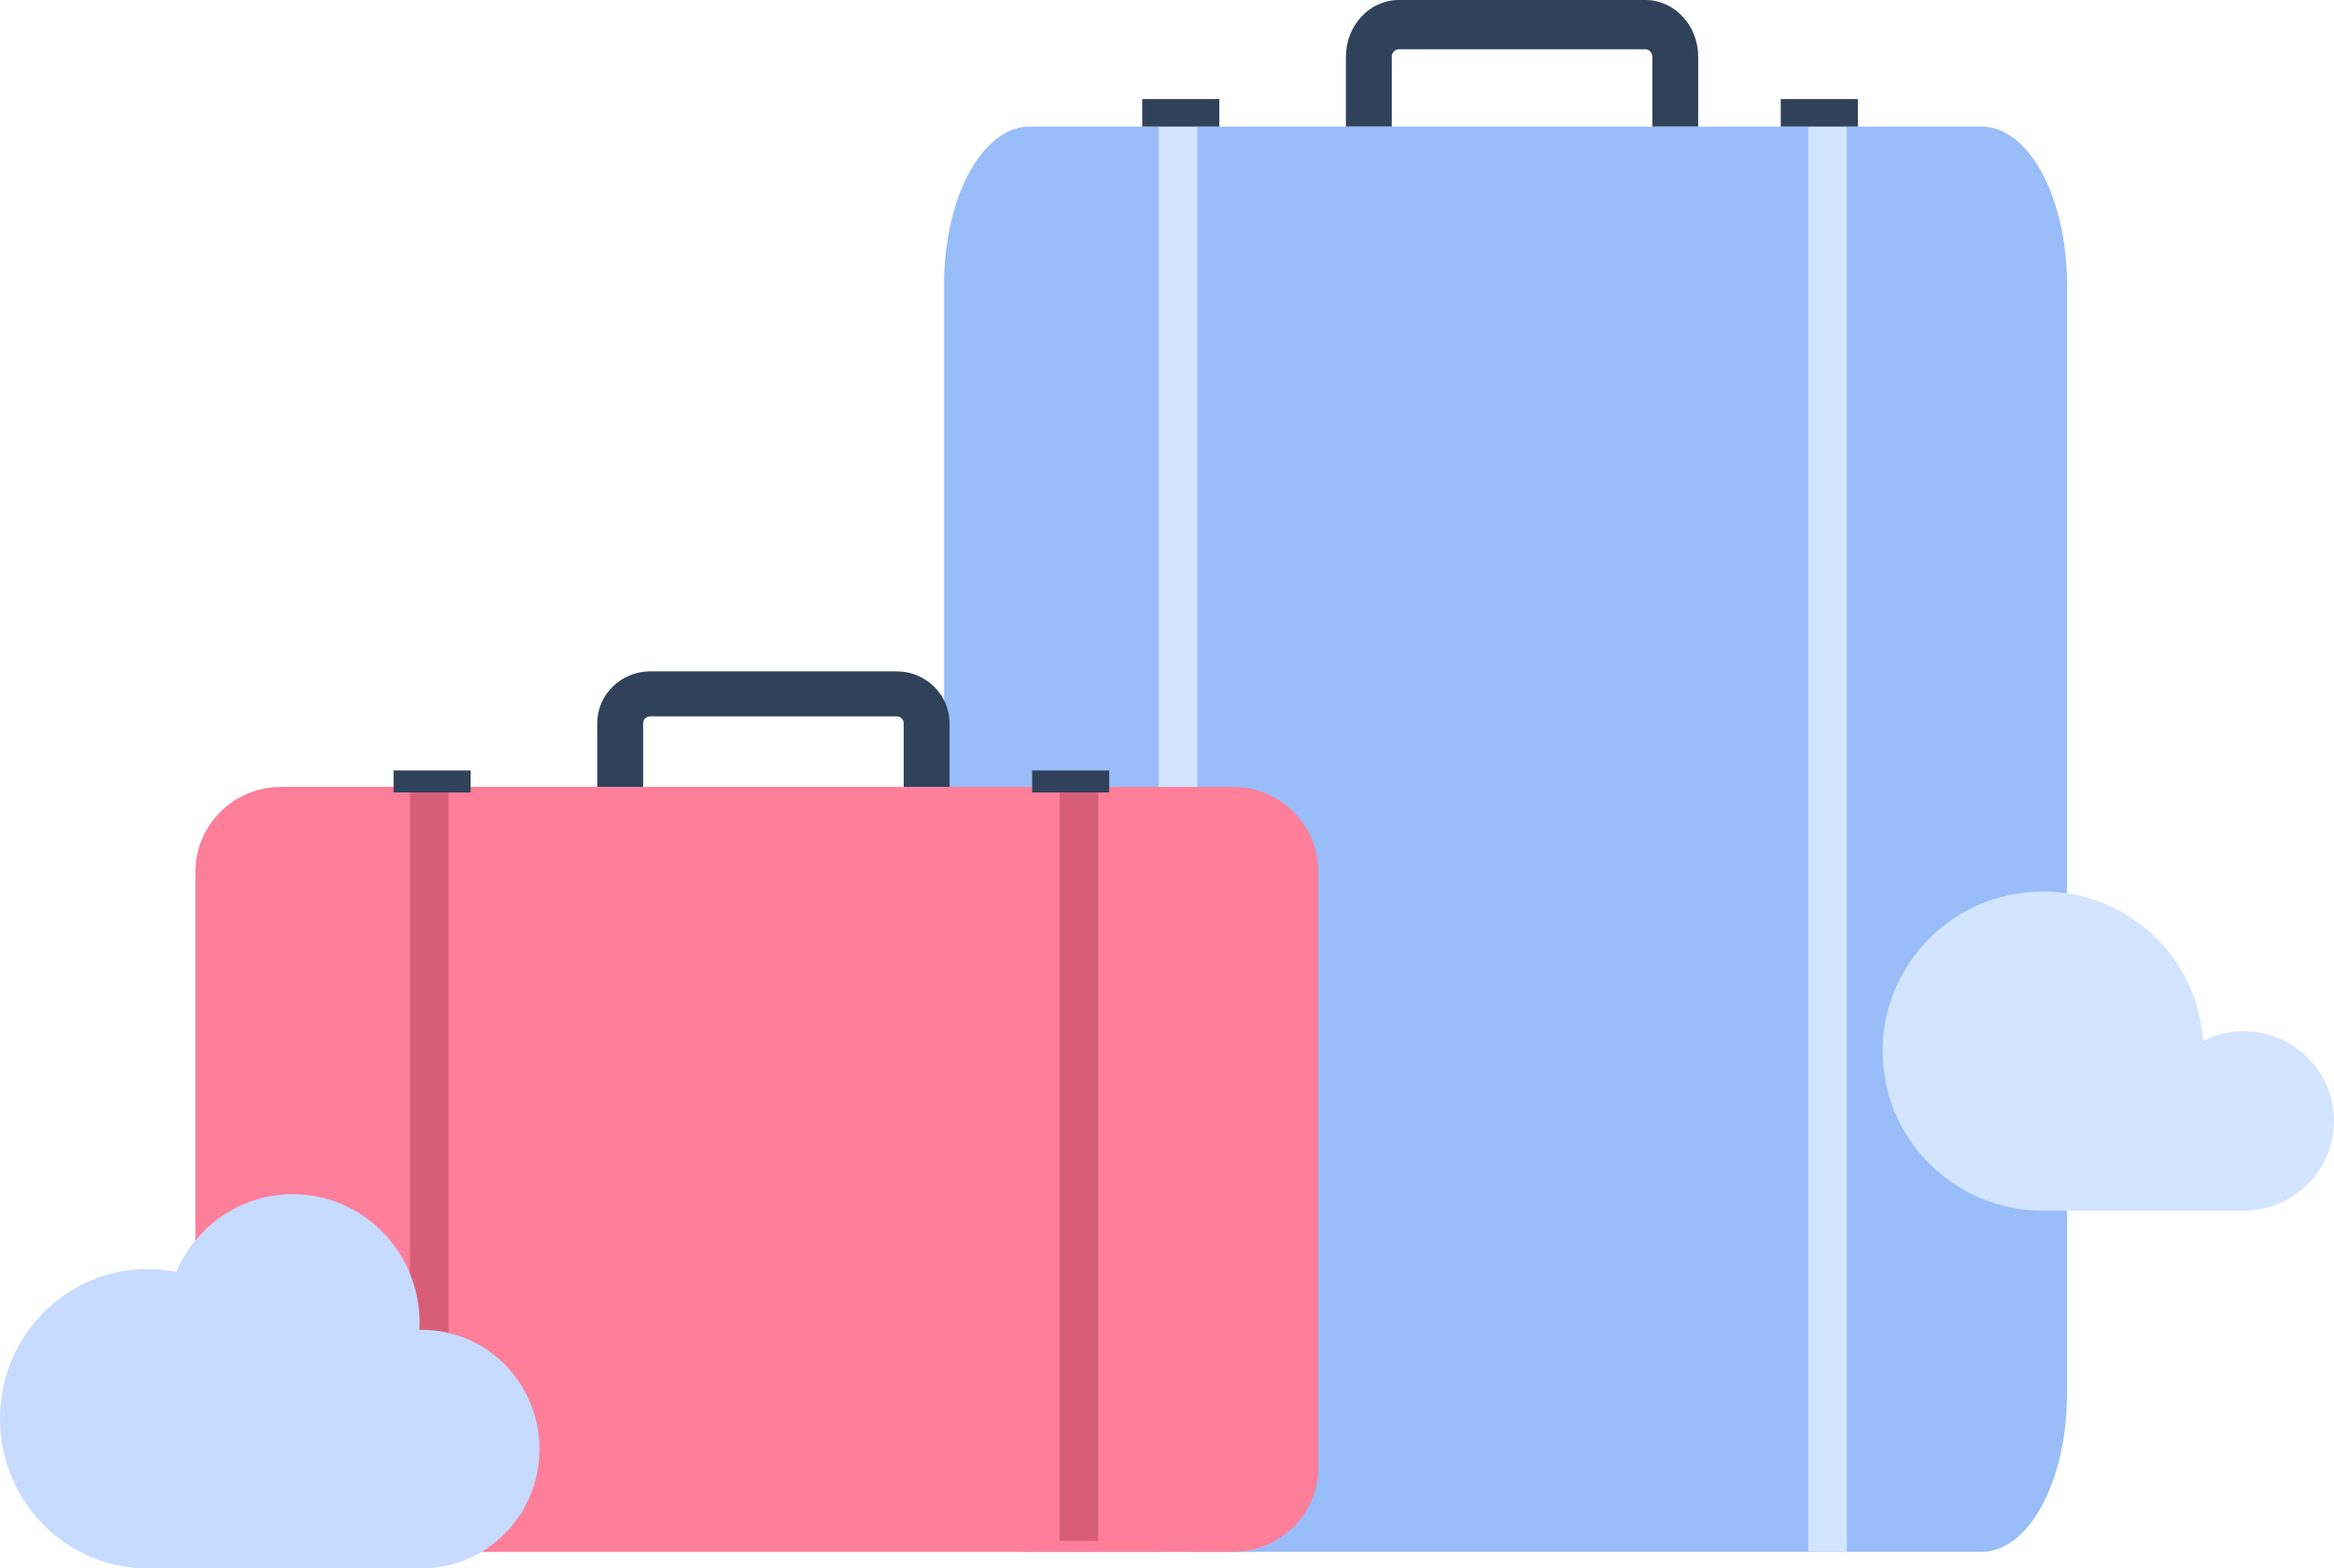 <?xml version="1.0" encoding="UTF-8"?>
<svg width="424px" height="285px" viewBox="0 0 424 285" version="1.1" xmlns="http://www.w3.org/2000/svg" xmlns:xlink="http://www.w3.org/1999/xlink">
    <title>6B885006-F1EA-475C-A1AA-3E74CBD7AD94</title>
    <g id="Page-1" stroke="none" stroke-width="1" fill="none" fill-rule="evenodd">
        <g id="OTP-1-Desktop" transform="translate(-176, -252)">
            <g id="Group-4" transform="translate(176, 252)">
                <g id="Group-10-Copy-6" transform="translate(172, 0)">
                    <path d="M187.974,282 L15.028,282 C6.453,282 -0.5,269.141 -0.5,253.279 L-0.5,51.724 C-0.5,35.859 6.453,23 15.028,23 L187.974,23 C196.55,23 203.5,35.859 203.5,51.724 L203.5,253.279 C203.5,269.141 196.55,282 187.974,282" id="Fill-42" fill="#99BDF8"></path>
                    <polygon id="Fill-43" fill="#D3E4FF" points="156.5 282 163.5 282 163.5 23 156.5 23"></polygon>
                    <polygon id="Fill-44" fill="#D3E4FF" points="38.5 282 45.5 282 45.5 23 38.5 23"></polygon>
                    <path d="M136.5,23 L128.167,23 L128.167,10.317 C128.167,9.567 127.6,8.957 126.902,8.957 L82.098,8.957 C81.4,8.957 80.833,9.567 80.833,10.317 L80.833,23 L72.5,23 L72.5,10.317 C72.5,4.626 76.804,0 82.098,0 L126.902,0 C132.197,0 136.5,4.626 136.5,10.317 L136.5,23" id="Fill-45" fill="#2F425A"></path>
                    <polygon id="Fill-52" fill="#2F425A" points="151.5 23 165.5 23 165.5 18 151.5 18"></polygon>
                    <polygon id="Fill-53" fill="#2F425A" points="35.5 23 49.5 23 49.5 18 35.5 18"></polygon>
                </g>
                <path d="M407.6,187.375 C404.941,187.375 402.438,188.018 400.216,189.137 C399.245,173.993 386.624,162 371.156,162 C355.053,162 342,174.983 342,191 C342,207.017 355.053,220 371.156,220 L407.6,220 C416.658,220 424,212.697 424,203.688 C424,194.678 416.658,187.375 407.6,187.375" id="Fill-9-Copy" fill="#D3E4FF"></path>
                <g id="Group-10-Copy-7" transform="translate(35, 122)">
                    <path d="M188.974,160 L16.028,160 C7.453,160 0.5,153.099 0.5,144.586 L0.5,36.415 C0.5,27.901 7.453,21 16.028,21 L188.974,21 C197.55,21 204.5,27.901 204.5,36.415 L204.5,144.586 C204.5,153.099 197.55,160 188.974,160" id="Fill-42" fill="#FF7E99"></path>
                    <polygon id="Fill-43" fill="#D85E78" points="157.5 158 164.5 158 164.5 19 157.5 19"></polygon>
                    <polygon id="Fill-44" fill="#D85E78" points="39.5 158 46.5 158 46.5 19 39.5 19"></polygon>
                    <path d="M137.5,21 L129.167,21 L129.167,9.419 C129.167,8.735 128.6,8.178 127.902,8.178 L83.098,8.178 C82.4,8.178 81.833,8.735 81.833,9.419 L81.833,21 L73.5,21 L73.5,9.419 C73.5,4.224 77.804,0 83.098,0 L127.902,0 C133.197,0 137.5,4.224 137.5,9.419 L137.5,21" id="Fill-45" fill="#2F425A"></path>
                    <polygon id="Fill-52" fill="#2F425A" points="152.5 22 166.5 22 166.5 18 152.5 18"></polygon>
                    <polygon id="Fill-53" fill="#2F425A" points="36.5 22 50.5 22 50.5 18 36.5 18"></polygon>
                </g>
                <path d="M71.196,230.6 C69.406,230.6 67.659,230.782 65.967,231.122 C62.434,222.815 54.294,217 44.812,217 C32.09,217 21.777,227.465 21.777,240.375 C21.777,240.807 21.791,241.236 21.814,241.662 C21.662,241.658 21.511,241.65 21.359,241.65 C9.563,241.65 0,251.355 0,263.325 C0,275.296 9.563,285 21.359,285 C21.498,285 21.638,284.992 21.777,284.989 L21.777,285 L71.196,285 C85.999,285 98,272.822 98,257.8 C98,242.778 85.999,230.6 71.196,230.6" id="Fill-4-Copy-11" fill="#C6DBFF" transform="translate(49, 251) scale(-1, 1) translate(-49, -251) "></path>
            </g>
        </g>
    </g>
</svg>